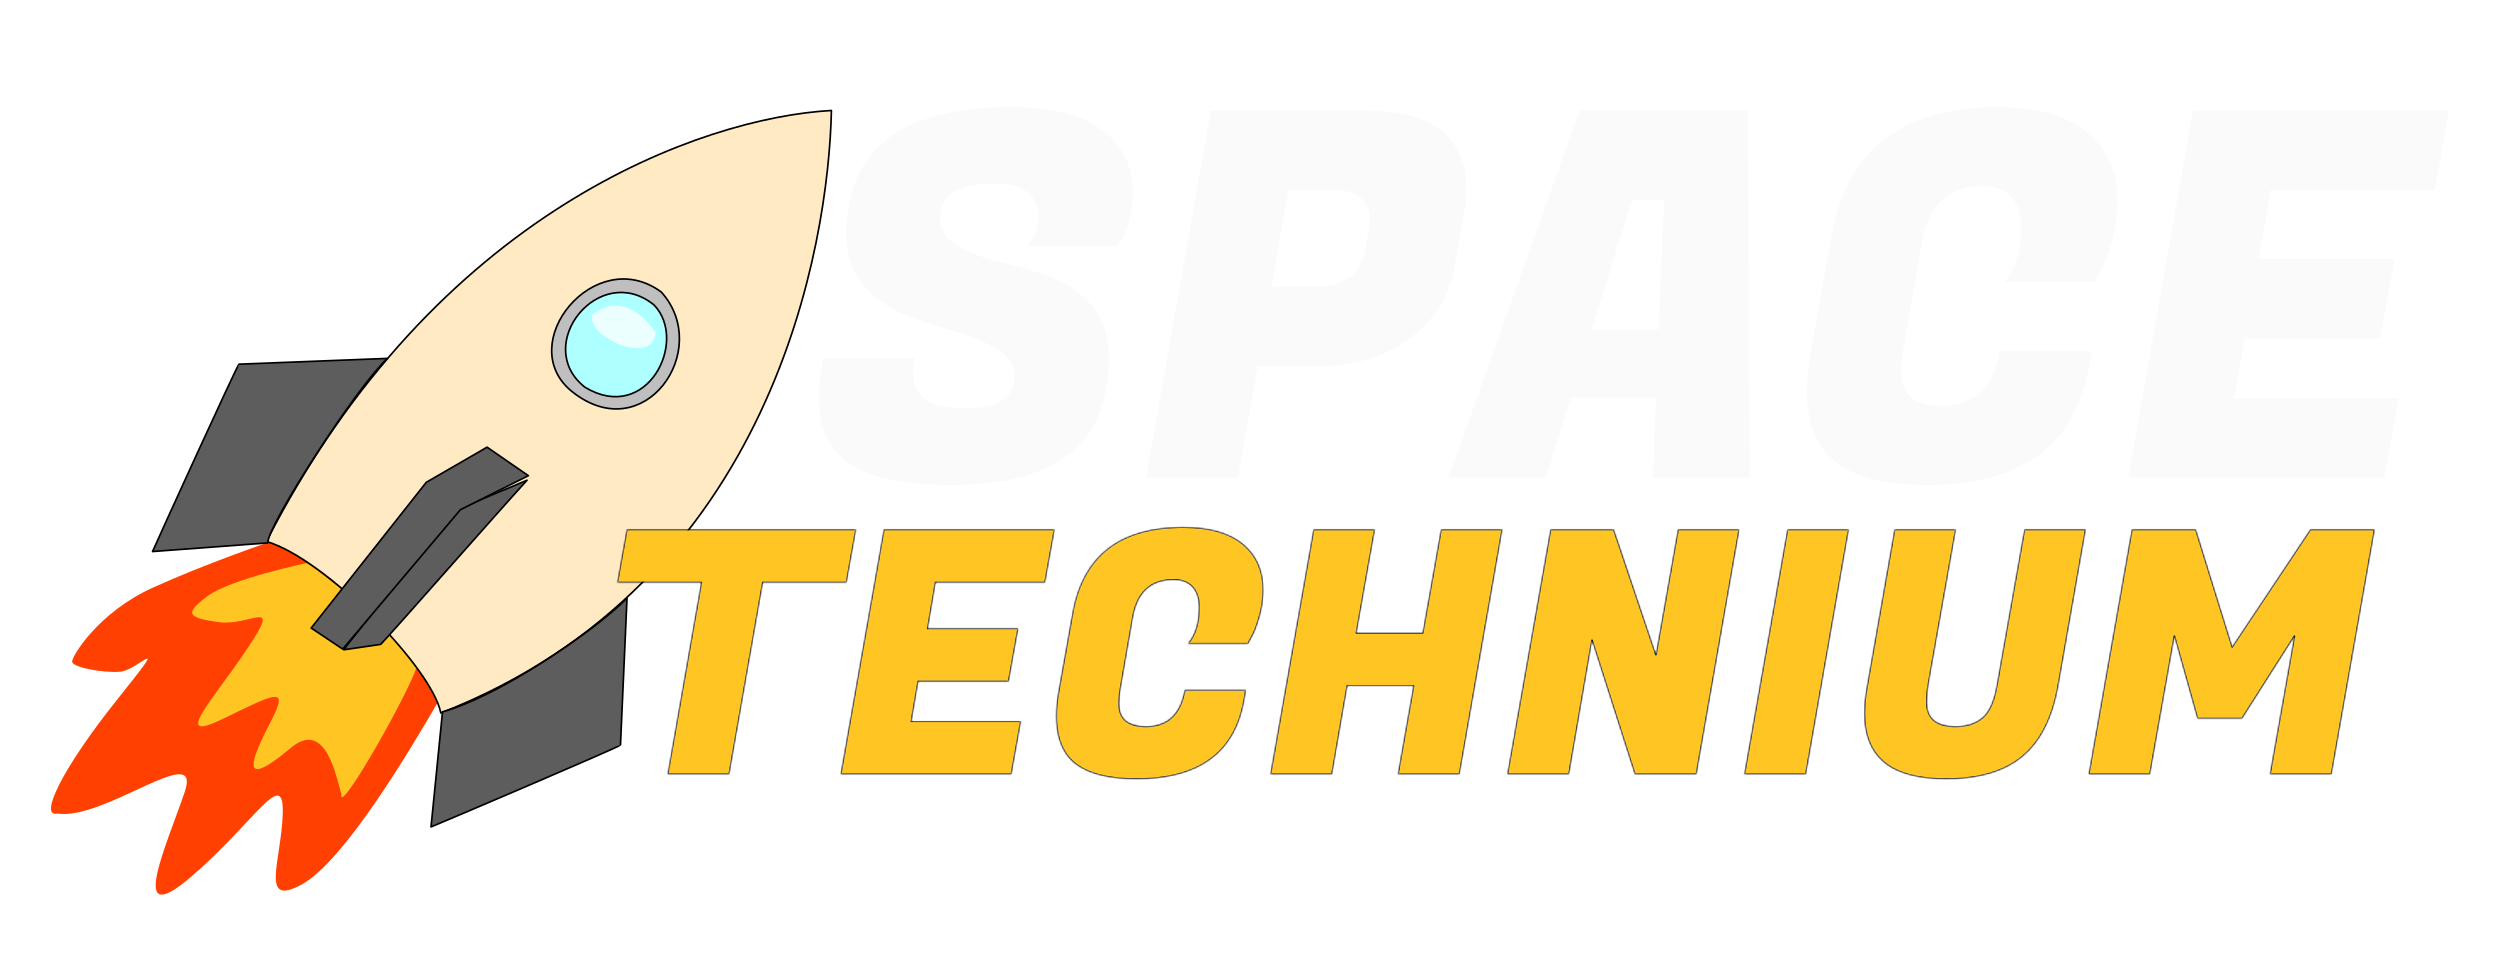 <?xml version="1.0" standalone="no"?><!-- Generator: Gravit.io --><svg xmlns="http://www.w3.org/2000/svg" xmlns:xlink="http://www.w3.org/1999/xlink" style="isolation:isolate" viewBox="81.168 127.701 1470.713 561.455" width="1470.713" height="561.455"><g id="Group" filter="url(#Ncsbg3vLK51PwTlIFNbn7e8h1J1PlIvP)"><g id="rocket-312455"><path d=" M 240.619 446.235 C 240.619 446.235 202.761 459.006 170.926 473.479 C 139.09 487.953 123.603 513.495 123.603 516.901 C 123.603 520.306 141.671 523.712 151.996 522.861 C 162.321 522.009 182.972 498.17 150.276 539.038 C 117.58 579.905 103.813 608.852 114.999 606.298 C 142.533 610.555 200.18 562.877 189.855 593.528 C 179.53 624.178 155.438 676.113 193.297 643.76 C 231.155 611.407 248.364 578.202 247.503 606.299 C 246.643 634.395 233.736 661.639 258.689 648.017 C 283.641 634.394 322.447 568.857 338.795 540.757 C 327.609 518.621 298.267 475.179 240.619 446.231 L 240.619 446.235 Z " fill-rule="evenodd" fill="rgb(255,64,0)"/><g id="Group"><path d=" M 261.639 458.945 C 261.639 458.945 216.699 468.272 203.133 478.447 C 189.566 488.622 191.262 491.166 209.916 493.71 C 228.57 496.254 247.225 478.447 226.874 508.972 C 206.524 539.498 181.087 565.783 212.46 550.521 C 243.833 535.258 251.464 531.018 240.441 552.216 C 229.418 573.414 220.939 593.765 251.464 568.326 C 273.51 548.825 279.446 587.828 281.989 594.612 C 279.445 610.723 326.93 525.931 326.93 517.452 C 325.234 508.124 268.423 462.336 261.639 458.945 L 261.639 458.945 Z " fill-rule="evenodd" fill="rgb(255,255,51)" fill-opacity="0.696"/><g id="Group"><g id="Group"><path d=" M 570.28 192.701 C 568.585 271.558 536.363 470.821 340.49 547.131 C 335.402 520.845 272.656 456.404 237.89 446.231 C 337.096 252.061 493.96 196.941 570.27 192.701 L 570.28 192.701 Z " fill-rule="evenodd" fill="rgb(255,234,196)" vector-effect="non-scaling-stroke" stroke-width="1" stroke="rgb(0,0,0)" stroke-linejoin="round" stroke-linecap="butt" stroke-miterlimit="4"/><g id="Group"><path d=" M 309.119 338.545 C 309.119 338.545 222.631 341.936 221.783 341.936 C 220.935 341.936 173.451 446.236 170.907 452.166 L 238.741 447.079 C 237.893 437.752 291.312 354.655 309.119 338.549 L 309.119 338.545 Z " fill-rule="evenodd" fill="rgb(93,93,93)" vector-effect="non-scaling-stroke" stroke-width="1" stroke="rgb(0,0,0)" stroke-linejoin="round" stroke-linecap="butt" stroke-miterlimit="4"/><path d=" M 450.029 479.625 C 450.029 479.625 446.209 565.156 446.188 566.004 C 446.168 566.852 340.738 611.758 334.738 614.156 L 341.491 546.468 C 374.537 537.37 430.091 499.575 450.031 479.626 L 450.029 479.625 Z " fill-rule="evenodd" fill="rgb(93,93,93)" vector-effect="non-scaling-stroke" stroke-width="1" stroke="rgb(0,0,0)" stroke-linejoin="round" stroke-linecap="butt" stroke-miterlimit="4"/><path d=" M 391.209 410.215 C 391.209 410.215 357.086 424.475 351.523 426.882 C 347.775 429.836 286.867 504.471 283.449 509.95 L 305.13 506.772 C 312.829 498.777 373.146 429.969 391.209 410.216 L 391.209 410.215 Z " fill-rule="evenodd" fill="rgb(93,93,93)" vector-effect="non-scaling-stroke" stroke-width="1" stroke="rgb(0,0,0)" stroke-linejoin="round" stroke-linecap="butt" stroke-miterlimit="4"/><path d=" M 391.979 407.535 L 367.699 390.767 L 331.965 411.412 L 264.221 497.166 L 282.767 509.554 L 352.007 427.563 L 391.98 407.537 L 391.979 407.535 Z " fill-rule="evenodd" fill="rgb(93,93,93)" vector-effect="non-scaling-stroke" stroke-width="1" stroke="rgb(0,0,0)" stroke-linejoin="round" stroke-linecap="butt" stroke-miterlimit="4"/></g></g><path d=" M 470.229 299.535 C 431.225 270.705 382.893 330.059 417.658 358.041 C 460.054 391.958 500.754 333.452 470.229 299.535 Z " fill-rule="evenodd" fill="rgb(191,191,191)" vector-effect="non-scaling-stroke" stroke-width="1" stroke="rgb(0,0,0)" stroke-linejoin="round" stroke-linecap="butt" stroke-miterlimit="4"/><path d=" M 465.989 307.175 C 486.339 328.373 461.749 377.552 425.288 355.507 C 393.916 330.917 433.767 280.89 465.989 307.175 L 465.989 307.175 Z " fill-rule="evenodd" fill="rgb(174,255,255)" vector-effect="non-scaling-stroke" stroke-width="1" stroke="rgb(0,0,0)" stroke-linejoin="round" stroke-linecap="butt" stroke-miterlimit="4"/></g><path d=" M 466.879 323.285 C 462.142 316.425 447.255 298.385 429.527 313.11 C 426.135 325.829 465.183 343.635 466.879 323.285 Z " fill-rule="evenodd" fill="rgb(255,255,255)" fill-opacity="0.75"/></g></g><g id="Group"><mask id="_mask_kno6MR11cQ8PcHo7DGmkgCG9VkWaJchf"><path d=" M 584.728 439.2 L 579.128 470.4 L 529.928 470.4 L 510.128 583.2 L 473.928 583.2 L 493.728 470.4 L 444.328 470.4 L 449.928 439.2 L 584.728 439.2 Z  M 681.728 552 L 676.128 583.2 L 575.728 583.2 L 601.128 439.2 L 701.528 439.2 L 695.928 470.4 L 631.528 470.4 L 626.928 497.4 L 680.128 497.4 L 674.528 528.6 L 621.328 528.6 L 617.328 552 L 681.728 552 Z  M 749.728 586 L 749.728 586 L 749.728 586 Q 721.128 586 710.128 573.6 L 710.128 573.6 L 710.128 573.6 Q 702.528 564.8 702.528 549 L 702.528 549 L 702.528 549 Q 702.528 542.2 703.928 534.4 L 703.928 534.4 L 712.128 488.4 L 712.128 488.4 Q 721.128 437.8 777.128 437.8 L 777.128 437.8 L 777.128 437.8 Q 800.328 437.8 812.328 447.7 L 812.328 447.7 L 812.328 447.7 Q 824.328 457.6 824.328 474.8 L 824.328 474.8 L 824.328 474.8 Q 824.328 482.8 822.028 490.7 L 822.028 490.7 L 822.028 490.7 Q 819.728 498.6 817.528 502.4 L 817.528 502.4 L 815.328 506.4 L 779.928 506.4 L 779.928 506.4 Q 786.528 498.8 786.528 484.8 L 786.528 484.8 L 786.528 484.8 Q 786.528 477.4 782.728 473.1 L 782.728 473.1 L 782.728 473.1 Q 778.928 468.8 771.528 468.8 L 771.528 468.8 L 771.528 468.8 Q 751.328 468.8 747.528 491.2 L 747.528 491.2 L 740.528 531.6 L 740.528 531.6 Q 739.528 536.8 739.528 541.8 L 739.528 541.8 L 739.528 541.8 Q 739.528 555 755.328 555 L 755.328 555 L 755.328 555 Q 774.328 555 778.128 533.6 L 778.128 533.6 L 814.128 533.6 L 813.128 539.4 L 813.128 539.4 Q 805.128 586 749.728 586 Z  M 928.928 439.2 L 964.928 439.2 L 939.728 583.2 L 903.528 583.2 L 912.728 531.2 L 873.728 531.2 L 864.728 583.2 L 828.528 583.2 L 853.928 439.2 L 889.928 439.2 L 879.128 500 L 918.128 500 L 928.928 439.2 Z  M 1068.328 439.2 L 1104.328 439.2 L 1079.128 583.2 L 1042.928 583.2 L 1017.728 504.4 L 1004.128 583.2 L 967.928 583.2 L 993.328 439.2 L 1030.528 439.2 L 1055.328 512.8 L 1068.328 439.2 Z  M 1132.728 439.2 L 1168.728 439.2 L 1143.528 583.2 L 1107.328 583.2 L 1132.728 439.2 Z  M 1271.028 572.7 L 1271.028 572.7 L 1271.028 572.7 Q 1255.128 586 1226.128 586 L 1226.128 586 L 1226.128 586 Q 1197.128 586 1185.928 572.6 L 1185.928 572.6 L 1185.928 572.6 Q 1177.928 563.4 1177.928 547.2 L 1177.928 547.2 L 1177.928 547.2 Q 1177.928 540 1179.528 531.4 L 1179.528 531.4 L 1195.728 439.2 L 1231.728 439.2 L 1215.528 530.6 L 1215.528 530.6 Q 1214.728 535.6 1214.728 541 L 1214.728 541 L 1214.728 541 Q 1214.728 555 1231.528 555 L 1231.528 555 L 1231.528 555 Q 1241.528 555 1247.528 549.8 L 1247.528 549.8 L 1247.528 549.8 Q 1253.528 544.6 1255.928 530.6 L 1255.928 530.6 L 1272.128 439.2 L 1308.128 439.2 L 1291.928 531.4 L 1291.928 531.4 Q 1286.928 559.4 1271.028 572.7 Z  M 1335.328 439.2 L 1372.928 439.2 L 1394.328 508.2 L 1440.328 439.2 L 1478.128 439.2 L 1452.728 583.2 L 1416.528 583.2 L 1430.928 502 L 1400.128 550.4 L 1373.928 550.4 L 1360.328 502 L 1345.928 583.2 L 1309.928 583.2 L 1335.328 439.2 Z " fill-rule="evenodd" fill="white" stroke="none"/></mask><path d=" M 584.728 439.2 L 579.128 470.4 L 529.928 470.4 L 510.128 583.2 L 473.928 583.2 L 493.728 470.4 L 444.328 470.4 L 449.928 439.2 L 584.728 439.2 Z  M 681.728 552 L 676.128 583.2 L 575.728 583.2 L 601.128 439.2 L 701.528 439.2 L 695.928 470.4 L 631.528 470.4 L 626.928 497.4 L 680.128 497.4 L 674.528 528.6 L 621.328 528.6 L 617.328 552 L 681.728 552 Z  M 749.728 586 L 749.728 586 L 749.728 586 Q 721.128 586 710.128 573.6 L 710.128 573.6 L 710.128 573.6 Q 702.528 564.8 702.528 549 L 702.528 549 L 702.528 549 Q 702.528 542.2 703.928 534.4 L 703.928 534.4 L 712.128 488.4 L 712.128 488.4 Q 721.128 437.8 777.128 437.8 L 777.128 437.8 L 777.128 437.8 Q 800.328 437.8 812.328 447.7 L 812.328 447.7 L 812.328 447.7 Q 824.328 457.6 824.328 474.8 L 824.328 474.8 L 824.328 474.8 Q 824.328 482.8 822.028 490.7 L 822.028 490.7 L 822.028 490.7 Q 819.728 498.6 817.528 502.4 L 817.528 502.4 L 815.328 506.4 L 779.928 506.4 L 779.928 506.4 Q 786.528 498.8 786.528 484.8 L 786.528 484.8 L 786.528 484.8 Q 786.528 477.4 782.728 473.1 L 782.728 473.1 L 782.728 473.1 Q 778.928 468.8 771.528 468.8 L 771.528 468.8 L 771.528 468.8 Q 751.328 468.8 747.528 491.2 L 747.528 491.2 L 740.528 531.6 L 740.528 531.6 Q 739.528 536.8 739.528 541.8 L 739.528 541.8 L 739.528 541.8 Q 739.528 555 755.328 555 L 755.328 555 L 755.328 555 Q 774.328 555 778.128 533.6 L 778.128 533.6 L 814.128 533.6 L 813.128 539.4 L 813.128 539.4 Q 805.128 586 749.728 586 Z  M 928.928 439.2 L 964.928 439.2 L 939.728 583.2 L 903.528 583.2 L 912.728 531.2 L 873.728 531.2 L 864.728 583.2 L 828.528 583.2 L 853.928 439.2 L 889.928 439.2 L 879.128 500 L 918.128 500 L 928.928 439.2 Z  M 1068.328 439.2 L 1104.328 439.2 L 1079.128 583.2 L 1042.928 583.2 L 1017.728 504.4 L 1004.128 583.2 L 967.928 583.2 L 993.328 439.2 L 1030.528 439.2 L 1055.328 512.8 L 1068.328 439.2 Z  M 1132.728 439.2 L 1168.728 439.2 L 1143.528 583.2 L 1107.328 583.2 L 1132.728 439.2 Z  M 1271.028 572.7 L 1271.028 572.7 L 1271.028 572.7 Q 1255.128 586 1226.128 586 L 1226.128 586 L 1226.128 586 Q 1197.128 586 1185.928 572.6 L 1185.928 572.6 L 1185.928 572.6 Q 1177.928 563.4 1177.928 547.2 L 1177.928 547.2 L 1177.928 547.2 Q 1177.928 540 1179.528 531.4 L 1179.528 531.4 L 1195.728 439.2 L 1231.728 439.2 L 1215.528 530.6 L 1215.528 530.6 Q 1214.728 535.6 1214.728 541 L 1214.728 541 L 1214.728 541 Q 1214.728 555 1231.528 555 L 1231.528 555 L 1231.528 555 Q 1241.528 555 1247.528 549.8 L 1247.528 549.8 L 1247.528 549.8 Q 1253.528 544.6 1255.928 530.6 L 1255.928 530.6 L 1272.128 439.2 L 1308.128 439.2 L 1291.928 531.4 L 1291.928 531.4 Q 1286.928 559.4 1271.028 572.7 Z  M 1335.328 439.2 L 1372.928 439.2 L 1394.328 508.2 L 1440.328 439.2 L 1478.128 439.2 L 1452.728 583.2 L 1416.528 583.2 L 1430.928 502 L 1400.128 550.4 L 1373.928 550.4 L 1360.328 502 L 1345.928 583.2 L 1309.928 583.2 L 1335.328 439.2 Z " fill-rule="evenodd" fill="rgb(255,197,35)" mask="url(#_mask_kno6MR11cQ8PcHo7DGmkgCG9VkWaJchf)" vector-effect="non-scaling-stroke" stroke-width="1" stroke="rgb(0,0,0)" stroke-linejoin="round" stroke-linecap="round" stroke-miterlimit="3"/><path d=" M 618.28 347.3 L 618.28 347.3 L 618.28 347.3 Q 618.28 368 648.13 368 L 648.13 368 L 648.13 368 Q 677.98 368 677.98 349.4 L 677.98 349.4 L 677.98 349.4 Q 677.98 339.5 667.78 333.2 L 667.78 333.2 L 667.78 333.2 Q 657.58 326.9 643.03 322.7 L 643.03 322.7 L 643.03 322.7 Q 628.48 318.5 613.93 312.95 L 613.93 312.95 L 613.93 312.95 Q 599.38 307.4 589.18 295.55 L 589.18 295.55 L 589.18 295.55 Q 578.98 283.7 578.98 266 L 578.98 266 L 578.98 266 Q 578.98 190.7 675.88 190.7 L 675.88 190.7 L 675.88 190.7 Q 711.28 190.7 729.43 204.05 L 729.43 204.05 L 729.43 204.05 Q 747.58 217.4 747.58 241.1 L 747.58 241.1 L 747.58 241.1 Q 747.58 249.8 745.33 257.75 L 745.33 257.75 L 745.33 257.75 Q 743.08 265.7 740.68 269 L 740.68 269 L 738.28 272.6 L 685.18 272.6 L 685.18 272.6 Q 691.78 265.7 691.78 255.2 L 691.78 255.2 L 691.78 255.2 Q 691.78 235.7 666.28 235.7 L 666.28 235.7 L 666.28 235.7 Q 634.18 235.7 634.18 256.1 L 634.18 256.1 L 634.18 256.1 Q 634.18 266.3 644.38 272.3 L 644.38 272.3 L 644.38 272.3 Q 654.58 278.3 669.13 281.75 L 669.13 281.75 L 669.13 281.75 Q 683.68 285.2 698.38 290.3 L 698.38 290.3 L 698.38 290.3 Q 713.08 295.4 723.28 307.25 L 723.28 307.25 L 723.28 307.25 Q 733.48 319.1 733.48 338 L 733.48 338 L 733.48 338 Q 733.48 376.1 710.68 394.55 L 710.68 394.55 L 710.68 394.55 Q 687.88 413 640.48 413 L 640.48 413 L 640.48 413 Q 593.08 413 575.68 396.2 L 575.68 396.2 L 575.68 396.2 Q 562.78 383.6 562.78 361.4 L 562.78 361.4 L 562.78 361.4 Q 562.78 353 564.58 343.1 L 564.58 343.1 L 565.48 338.3 L 619.48 338.3 L 618.88 341.9 L 618.88 341.9 Q 618.28 344.9 618.28 347.3 Z  M 856.78 343.1 L 856.78 343.1 L 821.08 343.1 L 809.38 408.8 L 755.38 408.8 L 793.48 192.8 L 884.98 192.8 L 884.98 192.8 Q 918.88 192.8 933.28 208.4 L 933.28 208.4 L 933.28 208.4 Q 943.78 220.4 943.78 239 L 943.78 239 L 943.78 239 Q 943.78 245.3 942.58 252.2 L 942.58 252.2 L 936.58 286.1 L 936.58 286.1 Q 932.08 311 910.18 327.05 L 910.18 327.05 L 910.18 327.05 Q 888.28 343.1 856.78 343.1 Z  M 866.08 239.6 L 866.08 239.6 L 839.08 239.6 L 829.18 296.3 L 855.88 296.3 L 855.88 296.3 Q 880.48 296.3 884.38 274.4 L 884.38 274.4 L 886.48 262.1 L 886.48 262.1 Q 887.08 259.4 887.08 254.9 L 887.08 254.9 L 887.08 254.9 Q 887.08 250.4 882.58 245 L 882.58 245 L 882.58 245 Q 878.08 239.6 866.08 239.6 Z  M 1110.58 408.8 L 1053.58 408.8 L 1055.38 361.7 L 1005.28 361.7 L 990.58 408.8 L 933.28 408.8 L 1010.38 192.8 L 1109.38 192.8 L 1110.58 408.8 Z  M 1060.18 245.3 L 1041.28 245.3 L 1017.58 321.5 L 1056.88 321.5 L 1060.18 245.3 Z  M 1214.98 413 L 1214.98 413 L 1214.98 413 Q 1172.08 413 1155.58 394.4 L 1155.58 394.4 L 1155.58 394.4 Q 1144.18 381.2 1144.18 357.5 L 1144.18 357.5 L 1144.18 357.5 Q 1144.18 347.3 1146.28 335.6 L 1146.28 335.6 L 1158.58 266.6 L 1158.58 266.6 Q 1172.08 190.7 1256.08 190.7 L 1256.08 190.7 L 1256.08 190.7 Q 1290.88 190.7 1308.88 205.55 L 1308.88 205.55 L 1308.88 205.55 Q 1326.88 220.4 1326.88 246.2 L 1326.88 246.2 L 1326.88 246.2 Q 1326.88 258.2 1323.43 270.05 L 1323.43 270.05 L 1323.43 270.05 Q 1319.98 281.9 1316.68 287.6 L 1316.68 287.6 L 1313.38 293.6 L 1260.28 293.6 L 1260.28 293.6 Q 1270.18 282.2 1270.18 261.2 L 1270.18 261.2 L 1270.18 261.2 Q 1270.18 250.1 1264.48 243.65 L 1264.48 243.65 L 1264.48 243.65 Q 1258.78 237.2 1247.68 237.2 L 1247.68 237.2 L 1247.68 237.2 Q 1217.38 237.2 1211.68 270.8 L 1211.68 270.8 L 1201.18 331.4 L 1201.18 331.4 Q 1199.68 339.2 1199.68 346.7 L 1199.68 346.7 L 1199.68 346.7 Q 1199.68 366.5 1223.38 366.5 L 1223.38 366.5 L 1223.38 366.5 Q 1251.88 366.5 1257.58 334.4 L 1257.58 334.4 L 1311.58 334.4 L 1310.08 343.1 L 1310.08 343.1 Q 1298.08 413 1214.98 413 Z  M 1492.18 362 L 1483.78 408.8 L 1333.18 408.8 L 1371.28 192.8 L 1521.88 192.8 L 1513.48 239.6 L 1416.88 239.6 L 1409.98 280.1 L 1489.78 280.1 L 1481.38 326.9 L 1401.58 326.9 L 1395.58 362 L 1492.18 362 Z " fill-rule="evenodd" fill="rgb(250,250,250)"/></g></g><defs><filter id="Ncsbg3vLK51PwTlIFNbn7e8h1J1PlIvP" x="-200%" y="-200%" width="400%" height="400%"><feOffset xmlns="http://www.w3.org/2000/svg" in="SourceAlpha" result="offOut" dx="0" dy="0"/><feGaussianBlur xmlns="http://www.w3.org/2000/svg" in="offOut" result="blurOut" stdDeviation="5"/><feComponentTransfer xmlns="http://www.w3.org/2000/svg" in="blurOut" result="opacOut"><feFuncA xmlns="http://www.w3.org/2000/svg" type="table" tableValues="0 0.5"/></feComponentTransfer><feBlend xmlns="http://www.w3.org/2000/svg" in="SourceGraphic" in2="opacOut" mode="normal"/></filter></defs></svg>